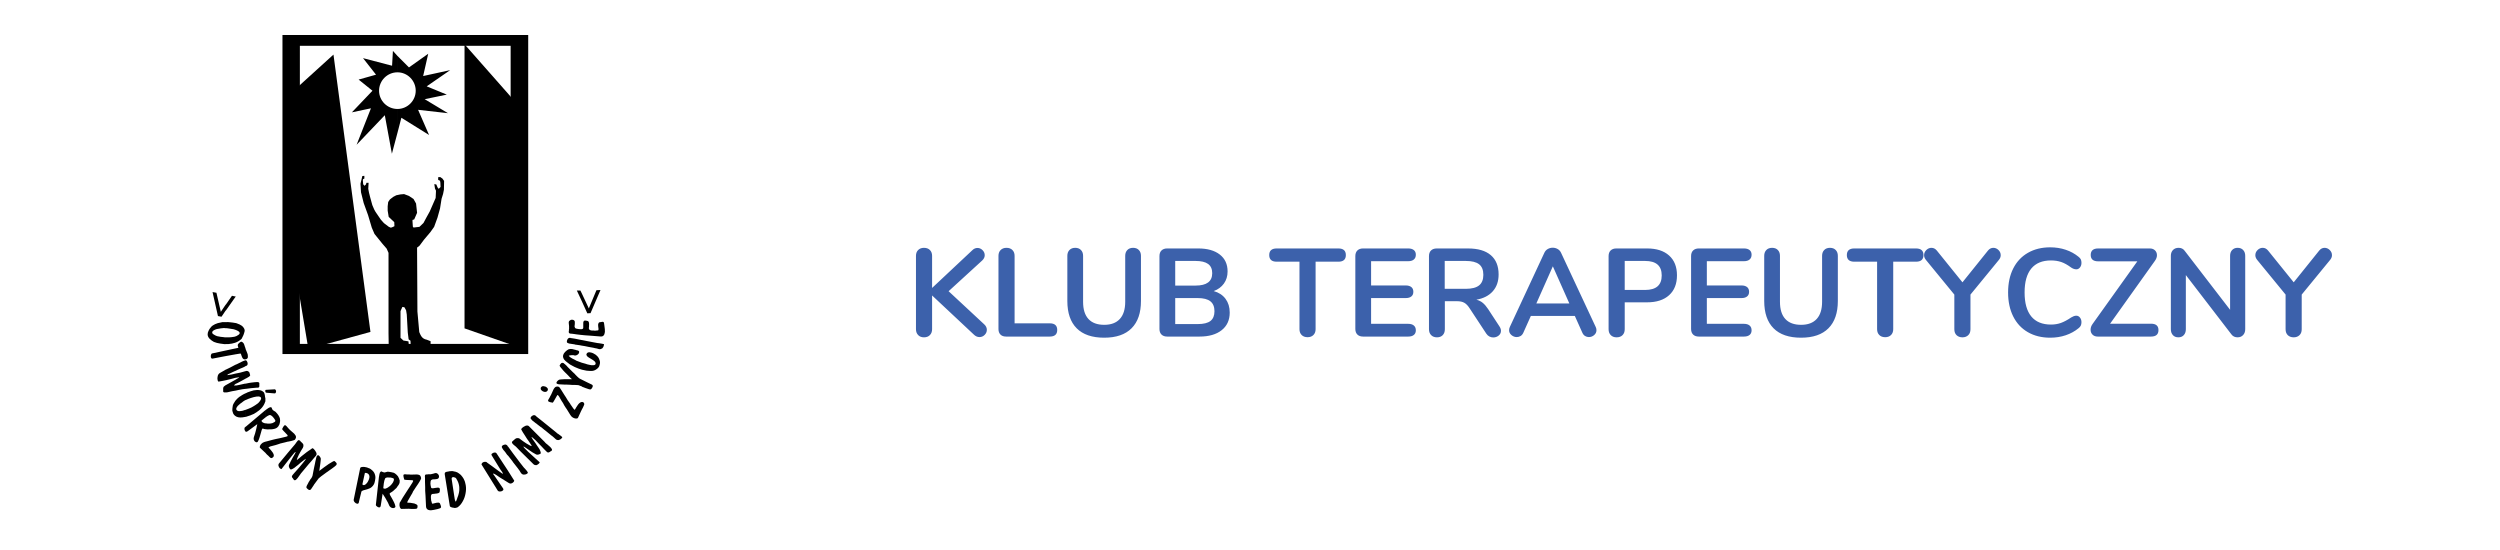 <?xml version="1.0" encoding="UTF-8"?>
<!DOCTYPE svg PUBLIC "-//W3C//DTD SVG 1.1//EN" "http://www.w3.org/Graphics/SVG/1.1/DTD/svg11.dtd">
<!-- Creator: CorelDRAW -->
<svg xmlns="http://www.w3.org/2000/svg" xml:space="preserve" width="500px" height="110px" style="shape-rendering:geometricPrecision; text-rendering:geometricPrecision; image-rendering:optimizeQuality; fill-rule:evenodd; clip-rule:evenodd"
viewBox="0 0 500 110"
 xmlns:xlink="http://www.w3.org/1999/xlink">
 <defs>
  <style type="text/css">
   <![CDATA[
    .fil0 {fill:black;fill-rule:nonzero}
    .fil1 {fill:#3C61AB;fill-rule:nonzero}
   ]]>
  </style>
 </defs>
 <g id="Warstwa_x0020_1">
  <path id="_255923664" class="fil0" d="M79.496 11.188l2.296 2.297 3.851 -2.735 -1.013 4.458 5.405 -1.182 -4.695 3.243 4.02 1.655 -4.425 0.912 4.661 2.804 -5.979 -0.676 2.195 5.033 -5.539 -3.446 -0.776 3.006 0 -4.762c1.992,0 3.648,-1.656 3.648,-3.649 0,-2.027 -1.656,-3.682 -3.648,-3.682l0 -3.276zm-0.913 -1.013l-0.169 2.972 -5.81 -1.52 2.601 3.31 -3.479 0.98 2.769 2.229 -4.12 4.324 3.817 -0.811 -2.871 7.296 5.641 -5.911 1.419 7.701 1.115 -4.188 0 -4.762c-2.028,0 -3.683,-1.656 -3.683,-3.649 0,-2.027 1.655,-3.682 3.683,-3.682l0 -3.276 -0.913 -1.013z"/>
  <path id="_255923640" class="fil0" d="M83.482 62.296l0.372 4.12c0.269,0.609 0.506,1.351 1.486,1.52l0.777 0.304 0 0.642 -3.986 -0.034 -0.034 -0.709 -0.372 -0.27 -0.169 -1.351 -0.202 -3.614 -0.135 -0.845 -0.338 -0.608 -0.406 -0.067 -0.372 0.844 0 5.337 0.575 0.54 1.013 0.169 0.068 0.642 -4.02 0 -0.034 -2.263 0 -16.079 -0.372 -0.844 -0.845 -0.98 -1.587 -1.959 -0.54 -1.25 -0.743 -2.499 -0.879 -2.432 -0.54 -2.161 -0.101 -1.723 0.372 -1.52 0.405 -0.034 0 0.541 -0.27 0.135 -0.034 0.27 0.068 0.743 0.27 0.305 0.304 -0.305 0.068 -0.304 0.439 0 -0.068 1.216c0.169,1.081 0.54,2.162 0.81,3.243 0.237,0.608 0.473,1.148 0.845,1.655l0.878 1.283 0.608 0.676 0.98 0.743 0.405 0.169 0.372 -0.135 0.338 -0.169 -0.034 -0.811 -0.54 -0.506 -0.574 -0.541 -0.203 -1.25 0 -0.879 0.102 -0.845 0.338 -0.506 0.642 -0.506 0.642 -0.338 0.81 -0.169 0.743 -0.067 0.98 0.371 0.913 0.609 0.506 0.912 0.203 1.857 -0.575 1.317 -0.338 0.102 0 0.338 0.068 1.013 0.135 0.169 1.183 -0.135 0.81 -0.777 0.54 -1.013 0.709 -1.283 1.183 -2.702 0.068 -1.452 -0.203 -0.439 -0.135 -0.878 0.405 0.067 0.237 0.574 0.236 0.304 0.372 -0.371 -0.034 -0.845 -0.068 -0.405 -0.372 -0.169 0 -0.54 0.406 -0.034 0.439 0.304 0.339 0.472 -0.035 1.757 -0.169 0.845 -0.304 0.98 -0.304 1.925 -0.506 1.824 -0.676 1.857 -0.743 1.047 -1.283 1.52 -0.879 1.183 -0.506 0.406 0.068 12.768z"/>
  <polygon id="_255923520" class="fil0" points="59.769,17.201 66.694,10.918 74.091,66.383 64.869,68.916 61.525,68.916 59.702,58.005 "/>
  <polygon id="_255923208" class="fil0" points="102.567,69.051 92.906,65.673 92.906,8.857 102.702,19.971 "/>
  <path id="_255923400" class="fil0" d="M81.084 7l24.557 0 0 63.808 -24.557 0 0 -2.027 21.044 0 0 -59.62 -21.044 0 0 -2.161zm-24.591 0l0 63.808 24.591 0 0 -2.027 -21.112 0 0 -59.62 21.112 0 0 -2.161 -24.591 0z"/>
  <path id="_255922872" class="fil0" d="M62.809 93.576l0.203 -0.946c0,-0.102 0.067,-0.338 0.135,-0.642 0.068,-0.237 0.102,-0.439 0.135,-0.575l0.034 -0.102 0.067 -0.101c0.102,-0.169 0.203,-0.203 0.338,-0.135 0.102,0.068 0.203,0.169 0.305,0.338 0.101,0.135 0.135,0.27 0.135,0.372l-0.034 0.406 -0.067 0.574 -0.102 0.709 -0.102 0.709c0.608,-0.472 1.25,-0.946 1.891,-1.385 0.643,-0.406 1.013,-0.608 1.115,-0.608 0.135,0.102 0.27,0.202 0.372,0.337 0.135,0.136 0.135,0.305 0.034,0.473l-0.068 0.068 -0.034 0.034c-0.101,0.102 -0.338,0.304 -0.776,0.609l-1.149 0.81 -0.642 0.472 -0.372 0.271c-0.135,0.101 -0.27,0.202 -0.406,0.338 -0.102,0.067 -0.169,0.169 -0.236,0.27l-0.777 1.046 0 -3.343zm0 -1.993l0.406 -0.473c0.135,-0.169 0.135,-0.406 0,-0.676 -0.135,-0.236 -0.27,-0.439 -0.406,-0.574l0 1.723zm-0.506 6.113l0 -2.128 0.101 -0.169c0.068,-0.135 0.102,-0.236 0.102,-0.27l0.202 -1.047 0.102 -0.506 0 3.343 -0.034 0.069 -0.472 0.709zm0.506 -7.836l0 1.723 -0.506 0.608 0 -2.432 0.135 -0.101c0.068,-0.034 0.135,0 0.27,0.101 0.034,0.034 0.068,0.068 0.102,0.102zm-1.046 8.106c0.169,0.068 0.269,0.034 0.405,-0.067l0.135 -0.203 0 -2.128 -0.034 0.068 -0.169 0.202c0,0.034 -0.034,0.068 -0.068,0.102l-0.034 0.068 -0.101 0.169 -0.102 0.169 -0.033 0 0 1.62zm0 -5.168l0.54 -0.608 0 -2.432 -0.372 0.27 -0.169 0.102 0 2.668zm0 -2.668l0 2.668 -1.352 1.621 -0.202 0.236 -0.236 0.338 -0.439 0.609c-0.169,0.202 -0.304,0.338 -0.406,0.406 -0.135,0.067 -0.236,0.067 -0.338,-0.034 -0.034,-0.034 -0.102,-0.102 -0.169,-0.237l-0.102 -0.135c-0.034,-0.034 -0.067,-0.068 -0.102,-0.135 -0.034,-0.034 -0.034,-0.102 -0.034,-0.202 0.034,-0.102 0.069,-0.203 0.169,-0.304l0.406 -0.473 0.844 -0.946 0.811 -0.98c0.406,-0.473 0.574,-0.743 0.54,-0.811l-0.406 0.304 -0.574 0.439 -0.54 0.473 -0.439 0.338c-0.236,0.202 -0.439,0.372 -0.676,0.472 -0.236,0.135 -0.372,0.135 -0.473,0.068 -0.27,-0.338 -0.337,-0.642 -0.236,-0.878 0.102,-0.203 0.202,-0.44 0.338,-0.709l0.439 -0.811 0.372 -0.642c0.135,-0.27 0.202,-0.406 0.169,-0.406 -0.068,-0.068 -0.372,0.27 -0.946,1.013l-0.676 0.845 0 -1.622 1.486 -1.756 0.102 -0.135 0.135 -0.202 0.236 -0.304c0.068,-0.102 0.135,-0.169 0.237,-0.203 0.067,-0.034 0.135,0 0.236,0.068l0.102 0.068 0.067 0.102c0.304,0.236 0.507,0.472 0.575,0.676 0.033,0.202 0,0.406 -0.102,0.607 -0.235,0.372 -0.506,0.811 -0.81,1.386 -0.27,0.574 -0.406,0.912 -0.406,1.013l0.034 0 0.068 0 0.135 -0.135 0.27 -0.203 0.473 -0.405c0.135,-0.102 0.472,-0.372 0.946,-0.743l0.473 -0.338zm0 6.216l0 1.62c-0.035,0 -0.035,-0.033 -0.069,-0.033 -0.034,-0.034 -0.101,-0.068 -0.169,-0.135l-0.135 -0.135c0,0 -0.069,-0.034 -0.102,-0.135 -0.068,-0.135 0.102,-0.506 0.405,-1.013l0.069 -0.169zm-4.257 -8.006l0.236 -0.034 0.608 -0.135c0.372,-0.102 0.575,-0.169 0.642,-0.236 0.135,-0.169 0.169,-0.338 0.203,-0.439 0,-0.135 0,-0.27 -0.068,-0.372 -0.068,-0.102 -0.169,-0.236 -0.27,-0.372l-0.845 -0.743 -0.236 -0.236 -0.27 -0.304 0 1.587c0.034,0.068 0.034,0.102 0,0.135l0 1.148zm0 -2.871l0 1.587c0,0 -0.034,-0.034 -0.034,-0.068 -0.743,-0.743 -1.081,-1.149 -1.047,-1.182 0.169,-0.372 0.304,-0.574 0.406,-0.676 0.068,-0.068 0.135,-0.102 0.203,-0.102 0.067,0.034 0.135,0.102 0.235,0.169l0.237 0.271zm0 1.723l0 1.148 -0.506 0.135c-0.541,0.135 -0.845,0.202 -0.98,0.236 -0.033,0.034 -0.101,0.034 -0.169,0.068l0 -1.115 0.304 -0.067 0.98 -0.237c0.203,-0.034 0.304,-0.102 0.372,-0.135l0 -0.034zm0 3.445l0 1.622 -1.182 1.52c-0.034,0.068 -0.135,0.034 -0.271,-0.067 -0.101,-0.069 -0.169,-0.135 -0.202,-0.203l0 -0.878 1.655 -1.994zm-4.459 -0.101l0 -2.196 0.034 0 0 2.23 -0.034 -0.034zm0 -5.877l0.034 0 0 1.181 -0.034 0 0 -1.181zm0 1.181zm0 -3.783l0.034 0 0 1.453 -0.034 0 0 -1.453zm0 1.453zm0 -3.209l0 -0.776c0,0.033 0,0.067 0.034,0.101l0 0.676 -0.034 0zm0 -2.026l0 -0.203 0.034 0 0 0.236c-0.034,0 -0.034,-0.033 -0.034,-0.033zm2.804 6.654l0 -1.588c0.102,0.169 0.169,0.439 0.169,0.709 0,0.135 0,0.27 -0.033,0.406 -0.034,0.135 -0.068,0.27 -0.102,0.439 -0.034,0 -0.034,0.034 -0.034,0.034zm0 -1.588c0,-0.034 0,-0.034 -0.034,-0.034 -0.034,-0.101 -0.068,-0.169 -0.102,-0.202 0,-0.034 -0.033,-0.068 -0.067,-0.102l-0.203 -0.27c-0.135,-0.169 -0.236,-0.27 -0.338,-0.372 -0.102,-0.067 -0.202,-0.135 -0.338,-0.202l-0.135 -0.102 -0.101 -0.068 -0.034 -0.067 -0.101 -0.203c-0.035,-0.102 -0.069,-0.169 -0.069,-0.202 -0.067,-0.068 -0.202,-0.102 -0.372,-0.035 -0.169,0.035 -0.439,0.237 -0.81,0.507l-0.068 0.068 0 1.453 0.203 -0.169 0.269 -0.169c0.203,-0.102 0.339,-0.169 0.406,-0.169 0.102,0 0.203,0.034 0.338,0.135 0.068,0.068 0.136,0.135 0.237,0.202 0.068,0.068 0.135,0.135 0.202,0.237 0.135,0.169 0.27,0.371 0.338,0.54 0.034,0.102 -0.034,0.169 -0.135,0.27 -0.102,0.068 -0.237,0.135 -0.439,0.236 -0.236,0.068 -0.472,0.102 -0.676,0.102l-0.237 0c-0.067,0 -0.135,0 -0.202,-0.034 -0.101,0 -0.202,0 -0.304,-0.033l0 1.181c0.271,0.035 0.506,0.069 0.709,0.035l0.406 0c0.101,0 0.237,-0.035 0.338,-0.035 0.27,-0.033 0.472,-0.101 0.642,-0.169 0.102,-0.067 0.202,-0.102 0.27,-0.169 0.169,-0.135 0.304,-0.305 0.406,-0.574l0 -1.588zm0 4.324l-0.169 0.034 -0.507 0.102 -0.574 0.135c-0.473,0.135 -0.98,0.27 -1.52,0.405l0 2.23 0.304 0.338 0.271 0.236c0.202,0.236 0.372,0.372 0.472,0.439 0.135,0.068 0.236,0.033 0.338,-0.034l0.102 -0.068 0.101 -0.102c0.102,-0.102 0.135,-0.304 0.034,-0.574 -0.068,-0.169 -0.169,-0.338 -0.338,-0.54 -0.135,-0.203 -0.372,-0.439 -0.642,-0.743 -0.033,-0.034 -0.033,-0.034 0,-0.068 0.034,-0.034 0.169,-0.101 0.338,-0.169l1.047 -0.27c0.338,-0.102 0.575,-0.169 0.743,-0.237l0 -1.115zm0 4.966l-0.034 0.034c-0.135,0.169 -0.169,0.371 -0.102,0.54 0.034,0.102 0.068,0.202 0.135,0.304l0 -0.878zm-2.77 -12.33l0 -0.676 0 0.203 0 0.472zm0 -1.993c0,0.034 0,0.068 0.034,0.135 0.034,0.067 0.102,0.101 0.169,0.101l1.621 0.135c0.067,0 0.135,-0.034 0.169,-0.034 0.034,-0.033 0.068,-0.068 0.068,-0.102l0.034 -0.067c0.034,-0.102 0.034,-0.169 0.034,-0.271 -0.034,-0.067 -0.034,-0.135 -0.068,-0.202 -0.068,-0.101 -0.169,-0.169 -0.27,-0.135l-1.689 0.102 -0.034 0c-0.034,0.033 -0.068,0.067 -0.068,0.101l0 0.236zm-0.034 -0.236l0 0.203 0 -0.102 0 -0.101zm0 1.453c-0.033,-0.135 -0.067,-0.271 -0.067,-0.406 -0.034,-0.271 -0.102,-0.473 -0.169,-0.575l-0.034 -0.067c-0.236,-0.236 -0.506,-0.406 -0.844,-0.439 -0.372,-0.067 -0.743,-0.034 -1.183,0.034 -0.405,0.101 -0.811,0.236 -1.25,0.406 -0.102,0.067 -0.236,0.101 -0.338,0.169l0 1.351c0.169,-0.068 0.338,-0.169 0.54,-0.236 0.304,-0.102 0.643,-0.236 1.047,-0.338 0.811,-0.202 1.283,-0.169 1.419,0.068 0.102,0.135 0.068,0.338 -0.102,0.608 -0.101,0.135 -0.169,0.27 -0.27,0.338 -0.034,0.068 -0.068,0.102 -0.102,0.135 -0.067,0.067 -0.101,0.101 -0.169,0.135 -0.338,0.237 -0.609,0.439 -0.81,0.541 -0.271,0.169 -0.575,0.338 -0.946,0.472l-0.608 0.236 0 1.419c0.202,-0.068 0.406,-0.135 0.608,-0.202 0.169,-0.034 0.406,-0.135 0.709,-0.271l0.237 -0.101c0.033,0 0.067,-0.034 0.101,-0.034l0.034 -0.034 0.101 -0.067 0.102 -0.069 0.135 -0.067c0.98,-0.608 1.587,-1.317 1.857,-2.196l0 -0.034 0 -0.776zm0 2.533l0 1.453 -0.033 0.034 -0.71 0.574c0,0.102 0.034,0.169 0.102,0.236 0.102,0.135 0.304,0.236 0.575,0.305l0.067 0 0 1.181c-0.202,-0.033 -0.338,-0.067 -0.472,-0.135 0,0 -0.034,0 -0.102,0.034 -0.034,0.068 -0.102,0.135 -0.135,0.27l-0.202 0.709 -0.135 0.473 -0.135 0.439c-0.068,0.236 -0.169,0.439 -0.27,0.642l-0.102 0.135c-0.068,0.034 -0.169,0.068 -0.27,0.034 -0.102,-0.034 -0.203,-0.102 -0.305,-0.202 -0.202,-0.271 -0.236,-0.541 -0.135,-0.845 0.068,-0.202 0.135,-0.439 0.236,-0.709 0.068,-0.304 0.169,-0.643 0.237,-0.913 0.067,-0.338 0.135,-0.676 0.202,-0.946l-1.925 1.418c-0.135,0.102 -0.27,0.136 -0.372,0.102l0 -1.013 3.884 -3.276zm0 6.283c-0.101,0.034 -0.202,0.068 -0.27,0.102 -0.135,0.034 -0.304,0.135 -0.439,0.27 -0.169,0.135 -0.27,0.305 -0.338,0.473 -0.067,0.202 -0.067,0.338 0.034,0.405l1.013 0.946 0 -2.196zm-3.918 -2.026c0,0 0,0.033 0.034,0.033l0 -1.013 -0.034 0 0 0.98zm0 -4.358l0.034 0 0 1.419 -0.034 0 0 -1.419zm0 1.419zm0 -4.729l0.034 0 0 1.351 -0.034 0 0 -1.351zm0 1.351zm0 -3.276l0.034 0 0 1.047 -0.034 0 0 -1.047zm0 1.047zm0 -3.546l0.034 0 0 1.486 -0.034 0 0 -1.486zm0 1.486zm0 -2.5l0 -0.574 0.034 0.574 0.102 -0.033c0.27,-0.135 0.337,-0.372 0.202,-0.777l-0.068 -0.102c-0.034,-0.135 -0.135,-0.202 -0.236,-0.236l-0.034 0 0 0.574 0.034 0.574 -0.034 0zm0 -1.351l0 -2.026 0.169 0.405 0.236 0.608c0.034,0.271 0.067,0.473 0.034,0.642 -0.034,0.169 -0.169,0.305 -0.406,0.372l-0.034 0zm0.034 5.912c0.372,-0.068 0.709,-0.102 1.047,-0.135 0.608,-0.067 0.98,-0.101 1.148,-0.101l0.203 0c0.068,0 0.135,-0.034 0.169,-0.034 0.068,-0.034 0.102,-0.102 0.135,-0.203l0 -0.642c0,-0.034 0,-0.068 -0.034,-0.101 -0.034,-0.068 -0.135,-0.135 -0.27,-0.135l-0.27 0 -0.439 0.034 -0.575 0.068c-0.202,0.034 -0.574,0.067 -1.114,0.202l0 1.047zm0 -2.061c0.236,-0.135 0.406,-0.236 0.54,-0.304 0.169,-0.101 0.236,-0.169 0.27,-0.236 0.034,-0.034 0.069,-0.068 0.069,-0.102 0,-0.034 -0.035,-0.169 -0.102,-0.372l-0.033 -0.135c-0.034,-0.135 -0.135,-0.203 -0.237,-0.271 -0.101,-0.067 -0.202,-0.101 -0.27,-0.101 -0.101,0 -0.169,0 -0.236,0.034l0 1.486zm-0.034 -5.877l0 2.026 0 -2.06 0 0.034zm0 2.229l0 0.574m0 0l0 -0.574c-0.068,0 -0.135,0 -0.236,0.068l-0.203 0.068 -0.236 0.101 -1.081 0.541 -0.338 0.135 0 1.217 0.034 0 0.473 -0.237 0.608 -0.27 0.338 -0.135 0.371 -0.169 0.271 -0.169 0 -0.574zm0 1.588l0 1.486c-0.034,0.034 -0.068,0.068 -0.102,0.068l-0.98 0.54 -0.574 0.304 -0.439 0.203 0 -0.845c0.27,-0.169 0.473,-0.27 0.574,-0.338 0.169,-0.068 0.237,-0.135 0.237,-0.202l-0.102 0.034 -0.304 0.034 -0.406 0.067 0 -0.844 1.013 -0.202c0.609,-0.169 0.98,-0.27 1.081,-0.304zm0 2.499c-0.135,0 -0.271,0.034 -0.406,0.068l-0.912 0.202 -0.54 0.102 -0.237 0 0 1.047 0.169 -0.034c0.372,-0.102 0.81,-0.169 1.351,-0.271 0.169,-0.033 0.372,-0.033 0.574,-0.067l0 -1.047zm0 1.925l0 1.351c-0.102,0.068 -0.236,0.102 -0.304,0.169 -0.068,0.067 -0.135,0.101 -0.202,0.135 -0.068,0.034 -0.135,0.102 -0.203,0.169 -0.27,0.169 -0.473,0.338 -0.642,0.506 -0.169,0.135 -0.304,0.271 -0.371,0.406 -0.169,0.236 -0.203,0.439 -0.102,0.608 0.068,0.102 0.203,0.203 0.439,0.236 0.202,0 0.473,0 0.743,-0.067l0.642 -0.203 0 1.419 -0.034 0c-0.237,0.034 -0.439,0.068 -0.642,0.102 -0.608,0.068 -1.081,-0.034 -1.419,-0.304l0 -2.972c0.237,-0.305 0.507,-0.575 0.811,-0.811l0.27 -0.169 0.304 -0.203c0.203,-0.135 0.439,-0.236 0.709,-0.372zm0 6.688l0 0.98c-0.034,-0.035 -0.068,-0.035 -0.068,-0.069 -0.101,-0.101 -0.135,-0.236 -0.169,-0.406 0,-0.169 0,-0.304 0.068,-0.337l0.169 -0.169zm-2.094 -14.457l1.013 -0.169c0.068,0 0.102,0.034 0.135,0.067 0.034,0.068 0.068,0.169 0.101,0.304l0.135 0.372c0.102,0.203 0.203,0.338 0.304,0.372 0.102,0.068 0.237,0.068 0.406,0.034l0 -2.06 -0.068 -0.237c-0.101,-0.203 -0.135,-0.406 -0.203,-0.609 -0.067,-0.202 -0.169,-0.371 -0.303,-0.472 -0.135,-0.101 -0.271,-0.169 -0.372,-0.135l-0.068 0.034c-0.169,0.101 -0.27,0.202 -0.372,0.304 -0.068,0.068 -0.169,0.169 -0.169,0.236 -0.034,0.101 -0.034,0.202 0,0.304l0.101 0.338 -0.642 0.135 0 1.183zm0 -2.331l0 -1.25c0.034,0 0.068,-0.034 0.135,-0.034 0.102,-0.034 0.237,-0.102 0.372,-0.203 0.27,-0.135 0.405,-0.304 0.405,-0.472 -0.033,-0.236 -0.338,-0.439 -0.912,-0.642l0 -1.352c0.102,0 0.203,0.034 0.304,0.069 0.406,0.135 0.777,0.304 1.047,0.506 0.271,0.237 0.472,0.506 0.541,0.81l0 0.068c0.034,0.135 -0.034,0.338 -0.102,0.575 -0.068,0.27 -0.169,0.472 -0.27,0.676 -0.102,0.202 -0.169,0.372 -0.236,0.472 -0.372,0.338 -0.777,0.609 -1.284,0.777zm0 -9.087l0 -0.169 0.135 0.034 -0.135 0.135zm0 -0.169l0 0.169 -1.857 2.635 0 -1.182 1.216 -1.757 0.642 0.135zm0 5.303l0 1.352c-0.101,-0.034 -0.236,-0.068 -0.338,-0.102 -0.406,-0.067 -0.743,-0.135 -1.08,-0.169 -0.169,-0.034 -0.305,-0.034 -0.439,-0.034l0 -1.216c0.27,-0.034 0.574,0 0.878,0.034 0.338,0.034 0.676,0.068 0.98,0.135zm0 2.703l0 1.25c-0.406,0.135 -0.878,0.236 -1.385,0.27l-0.169 0 -0.135 0 -0.101 0 -0.068 0 0 -1.351 0.642 0c0.236,0 0.574,-0.034 0.946,-0.101 0.102,0 0.169,-0.034 0.202,-0.034 0,-0.034 0.034,-0.034 0.068,-0.034zm0 2.398l0 1.183 -1.892 0.338 0 -1.115 1.892 -0.406zm0 3.277l0 1.217 -0.304 0.135 -0.845 0.405c-0.303,0.102 -0.439,0.237 -0.405,0.305l0.203 -0.034 0.642 -0.102 0.709 -0.169 0 0.845 -0.878 0.236 -0.98 0.237 0 -2.128 0.912 -0.439 0.946 -0.506zm0 3.006c-0.101,0.034 -0.202,0.102 -0.304,0.169l-1.081 0.608c-0.169,0.102 -0.338,0.169 -0.472,0.271l0 1.452 0.135 0 0.236 -0.034 0.879 -0.202 0.608 -0.102 0 -1.047c-0.135,0.035 -0.236,0 -0.236,-0.034 0,-0.033 0.102,-0.101 0.236,-0.202l0 -0.033 0 -0.845zm0 4.222l0 2.972c-0.135,-0.101 -0.27,-0.236 -0.338,-0.372 -0.068,-0.101 -0.102,-0.202 -0.135,-0.338 -0.067,-0.135 -0.067,-0.27 -0.101,-0.405 0,-0.27 0.034,-0.575 0.101,-0.946 0.068,-0.269 0.237,-0.54 0.439,-0.844 0,-0.034 0.034,-0.068 0.034,-0.068zm-1.892 -3.175l0.035 0 0 1.452 -0.035 0 0 -1.452zm0 1.453zm0 -2.432l0.035 0 0 -2.128 -0.035 0 0 2.128zm0 -7.229l0.035 0 0 -1.351 -0.035 0 0 1.351zm0 -3.176l0.035 0 0 -1.216 -0.035 0 0 1.216zm0 -3.546l0.035 0 0 -1.182 -0.035 0 0 1.182zm0 -1.182l0 1.182 -0.844 1.25 -0.709 -0.135 -1.081 -4.796 0.777 0.135 0.879 3.817 0.979 -1.452zm0 3.513l0 1.216c-0.169,-0.034 -0.337,-0.034 -0.472,-0.034 -0.101,0.034 -0.202,0.034 -0.27,0.034 -0.068,0 -0.135,0 -0.27,0.034 -0.304,0.034 -0.541,0.102 -0.777,0.135 -0.202,0.067 -0.406,0.135 -0.506,0.202 -0.271,0.135 -0.406,0.304 -0.406,0.473 0,0.169 0.102,0.303 0.304,0.406 0.169,0.135 0.406,0.235 0.676,0.338l0.709 0.135 0.642 0.068c0.102,0.033 0.236,0.033 0.371,0.033l0 1.352 -0.101 0 -0.202 0c-0.338,-0.034 -0.574,-0.068 -0.777,-0.102 -0.236,-0.034 -0.473,-0.102 -0.676,-0.135 -0.202,-0.068 -0.406,-0.135 -0.608,-0.202 -0.609,-0.338 -1.216,-0.811 -1.25,-1.453 0,-0.102 0.034,-0.236 0.034,-0.372 0.034,-0.102 0.068,-0.236 0.135,-0.371 0.102,-0.271 0.271,-0.507 0.54,-0.811 0.169,-0.202 0.439,-0.372 0.777,-0.541 0.338,-0.169 0.743,-0.27 1.149,-0.338l0.304 -0.067 0.372 0 0.303 0zm0 5.674l0 1.115m0 2.703l0 2.128 -0.472 0.102c-0.372,0.068 -0.676,0.135 -0.912,0.169 -0.068,0.034 -0.135,-0.034 -0.202,-0.169 -0.068,-0.203 -0.102,-0.473 -0.034,-0.811 0.034,-0.304 0.169,-0.54 0.405,-0.709 0.203,-0.101 0.507,-0.304 0.946,-0.54l0.269 -0.169zm0 3.107l0 1.453 -0.135 0c-0.202,0.033 -0.304,-0.034 -0.338,-0.102 -0.034,-0.034 -0.034,-0.068 -0.034,-0.101l0 -0.44 0 -0.169 0.034 -0.169c0.034,-0.102 0.068,-0.169 0.169,-0.237 0.068,-0.067 0.169,-0.135 0.303,-0.236zm0 -6.925l-2.668 0.575c-0.135,0 -0.202,0.102 -0.271,0.271 -0.034,0.135 -0.067,0.304 -0.034,0.472 0.068,0.236 0.169,0.338 0.338,0.304l2.635 -0.507 0 -1.115z"/>
  <path id="_255923136" class="fil0" d="M109.322 88.778l0.135 0.102 0.575 0.507c0.169,0.169 0.27,0.304 0.338,0.439 0.067,0.135 0.033,0.237 -0.034,0.304 -0.034,0.068 -0.135,0.102 -0.271,0.169l-0.135 0.101c-0.034,0.034 -0.102,0.069 -0.135,0.069 -0.068,0.033 -0.135,0.033 -0.236,0.033 -0.068,-0.033 -0.135,-0.102 -0.237,-0.169l0 -1.554zm0 -2.466l0 -1.384 1.96 1.587 0.135 0.135 0.27 0.169 0.507 0.372c0.202,0.135 0.304,0.27 0.236,0.338l-0.068 0.102c-0.169,0.169 -0.338,0.304 -0.574,0.372 -0.236,0.033 -0.473,0 -0.642,-0.169l-0.372 -0.338 -0.27 -0.236 -0.236 -0.169 -0.743 -0.608 -0.203 -0.169zm-1.047 2.939l0 -1.52 0.643 0.642 0.202 0.237 0.202 0.169 0 1.554 -0.033 -0.033 -0.473 -0.473 -0.541 -0.574zm1.047 -4.324l0 1.384 -0.439 -0.338 -0.609 -0.506 0 -1.385 1.047 0.845zm-2.128 8.107l0 -1.25 0.709 0.642c0.067,0.068 0,0.169 -0.135,0.304 -0.135,0.135 -0.304,0.237 -0.507,0.305l-0.067 0zm0 -2.162l0 -2.094 0.169 0.271 0.304 0.439c0.203,0.27 0.338,0.506 0.406,0.743 0.102,0.237 0.102,0.406 0.034,0.506 -0.372,0.203 -0.676,0.27 -0.912,0.135zm0 -2.736l0.743 0.777 0.338 0.338 0 -1.52 -1.08 -1.081 0 1.487zm0 -3.479l0.135 0.101 0.203 0.169 0.574 0.439 0.169 0.102 0 -1.385 -0.946 -0.743 -0.101 -0.101 -0.034 -0.034 0 1.453zm0 -1.453l0 1.453 -0.068 -0.034 -0.372 -0.305 -0.135 -0.101 -0.102 -0.068c-0.135,-0.135 -0.27,-0.27 -0.338,-0.372 -0.102,-0.135 -0.068,-0.27 0.034,-0.406 0.034,-0.034 0.068,-0.101 0.169,-0.169 0.271,-0.203 0.507,-0.236 0.743,-0.068l0.068 0.068zm0 3.445l0 1.487 -0.135 -0.135c-0.472,-0.439 -0.743,-0.643 -0.776,-0.609l0.236 0.439 0.439 0.608 0.236 0.338 0 2.094c-0.202,-0.102 -0.439,-0.236 -0.709,-0.405l-0.743 -0.507 -0.642 -0.439c-0.236,-0.169 -0.372,-0.237 -0.406,-0.202 -0.034,0.068 0.27,0.406 0.946,1.046l1.554 1.419 0 1.25c-0.202,0 -0.372,-0.068 -0.473,-0.169l-2.668 -2.635 0 -2.398c0.338,0.27 0.743,0.54 1.25,0.878 0.575,0.339 0.879,0.507 1.014,0.507l0 -0.034 0 -0.068 -0.102 -0.169 -0.203 -0.304 -0.338 -0.507c-0.135,-0.135 -0.338,-0.472 -0.676,-1.013l-0.439 -0.676 -0.304 -0.54c-0.035,-0.068 0,-0.169 0.135,-0.27 0.169,-0.203 0.439,-0.338 0.709,-0.473 0.304,-0.102 0.54,-0.068 0.676,0.067l1.419 1.419zm-3.142 7.735l0.169 0.237c0.135,0.203 0.339,0.304 0.575,0.304 0.236,0 0.473,-0.068 0.642,-0.203l0.102 -0.101c0.067,-0.034 0.034,-0.169 -0.135,-0.406l-0.406 -0.472 -0.202 -0.203 -0.135 -0.169 -0.608 -0.777 0 1.79zm0 -6.553l0 2.398 -0.878 -0.912 -0.135 -0.102 -0.202 -0.169 -0.236 -0.203 0 -0.676 0.033 -0.034c0.305,-0.304 0.541,-0.472 0.743,-0.506 0.202,-0.034 0.406,0 0.608,0.135 0,0.034 0.035,0.034 0.068,0.068zm0 4.763l0 1.79 -0.102 -0.202 -0.202 -0.27 -0.169 -0.237 -0.608 -0.776 -0.371 -0.473 0 -1.757 1.452 1.926zm-3.074 3.513l0 -2.905 0.643 0.98 0 2.331 -0.643 -0.406zm0 -5.776l0 -1.418c0.169,-0.034 0.338,0.034 0.473,0.169l0.068 0.135 0.067 0.102 0.035 0 0 1.824 -0.203 -0.202 -0.169 -0.237 -0.135 -0.202 -0.135 -0.169zm1.622 5.405l0.236 0.372c0.034,0.034 0,0.102 -0.068,0.203l-0.102 0.135c-0.034,0 -0.034,0.034 -0.067,0.034l0 -0.743zm-0.98 -1.554l0 2.331 0.236 0.135c0.202,0.102 0.406,0.069 0.641,-0.067 0.035,-0.034 0.069,-0.034 0.069,-0.068 0.034,0 0.034,0 0.034,-0.034l0 -0.743 -0.98 -1.554zm0.98 -6.013l-0.034 0.033 -0.102 0.069c-0.068,0.101 -0.102,0.202 -0.068,0.27 0,0.068 0.068,0.169 0.169,0.236l0.034 0.068 0 -0.676zm0 2.499l-0.98 -1.35 0 1.824 0.27 0.338 0.607 0.777 0.102 0.169 0 -1.757zm-1.622 -1.756l0 1.418 -0.169 -0.202 -0.101 -0.102 -0.069 -0.102c-0.135,-0.169 -0.202,-0.337 -0.27,-0.472 -0.034,-0.135 0,-0.27 0.135,-0.338 0.034,-0.034 0.101,-0.101 0.236,-0.135 0.068,-0.034 0.169,-0.068 0.236,-0.068zm0 4.29l0 2.905 -0.878 -0.54 -0.406 -0.27 -0.338 -0.237 -0.338 -0.202c-0.202,-0.135 -0.338,-0.169 -0.372,-0.135 -0.034,0 0,0.068 0.034,0.169l0.102 0.102 1.824 2.668c0.135,0.202 0.102,0.371 -0.135,0.506 -0.135,0.102 -0.304,0.135 -0.506,0.135 -0.203,0 -0.338,-0.068 -0.406,-0.169l-3.209 -5.168c-0.068,-0.068 -0.068,-0.135 0,-0.237 0.034,-0.101 0.102,-0.169 0.202,-0.236 0.135,-0.102 0.305,-0.135 0.473,-0.135 0.169,0 0.304,0.033 0.406,0.169 0.102,0.068 0.406,0.304 0.946,0.676l1.283 0.946 0.709 0.507c0.102,0.067 0.169,0.101 0.202,0.101 0.034,-0.034 0,-0.169 -0.169,-0.405l-0.169 -0.237 -0.169 -0.236 -0.169 -0.27 -1.554 -2.534c-0.101,-0.135 -0.068,-0.304 0.135,-0.406 0.135,-0.101 0.304,-0.169 0.473,-0.169 0.169,0 0.269,0.034 0.338,0.135l1.688 2.567z"/>
  <path id="_255923328" class="fil0" d="M116.314 80.402c0.068,-0.034 0.135,0 0.202,0 0.203,0.068 0.338,0.169 0.338,0.473 -0.034,0.135 -0.135,0.337 -0.27,0.641l-0.169 0.304 -0.102 0.203 0 -1.621zm0 -3.142l0 -1.351 1.081 0.54 0.98 0.473c0.169,0.102 0.236,0.237 0.135,0.472 -0.033,0.034 -0.067,0.102 -0.101,0.203l-0.102 0.135c0,0 -0.068,0.067 -0.135,0.135 -0.135,0.068 -0.506,-0.034 -1.114,-0.27l-0.169 -0.068 -0.169 -0.068 -0.203 -0.068 -0.068 -0.034c-0.033,-0.033 -0.067,-0.033 -0.101,-0.067l-0.034 -0.034zm0 -3.344l0 -1.385c0.237,0.068 0.506,0.135 0.743,0.203l0.405 0.135 0.305 0.068 0.304 0.067c0.135,0 0.169,0.034 0.202,0.034l0.135 0c0.406,0.034 0.642,-0.034 0.709,-0.236 0.034,-0.202 -0.034,-0.371 -0.203,-0.54 -0.169,-0.169 -0.439,-0.338 -0.743,-0.507 -0.337,-0.202 -0.574,-0.338 -0.709,-0.472 -0.135,-0.135 -0.202,-0.304 -0.169,-0.473 0.135,-0.338 0.439,-0.439 0.912,-0.304 0.135,0.034 0.271,0.068 0.406,0.135 0.169,0.068 0.27,0.169 0.406,0.236 0.135,0.068 0.236,0.135 0.304,0.236 0.304,0.237 0.472,0.541 0.574,0.879 0.135,0.304 0.135,0.642 0.034,0.946 -0.034,0.202 -0.101,0.372 -0.202,0.506 -0.135,0.169 -0.27,0.304 -0.439,0.406 -0.304,0.235 -0.709,0.371 -1.216,0.338 -0.473,0 -1.013,-0.069 -1.622,-0.237 -0.033,0 -0.067,-0.034 -0.135,-0.034zm0 -4.797l0 -1.114 3.006 0.574 0.203 0.034 0.304 0.033 0.608 0.102c0.27,0.033 0.405,0.101 0.372,0.169l-0.034 0.135c-0.034,0.236 -0.135,0.439 -0.304,0.608 -0.203,0.135 -0.406,0.202 -0.642,0.169l-0.473 -0.135 -0.372 -0.067 -0.27 -0.068 -0.946 -0.169 -0.811 -0.169 -0.642 -0.102zm0 -2.128l0 -1.149c0.068,-0.034 0.102,-0.034 0.135,-0.034 0.135,-0.033 0.203,-0.135 0.203,-0.304l0 -0.236 0 -0.203 0 -0.54c0.034,-0.304 0.169,-0.439 0.406,-0.406l0.101 0 0.068 0c0.034,0.034 0.034,0.034 0.068,0.034l0.203 0.034c0.27,0.034 0.371,0.372 0.304,1.047l0 0.169 -0.034 0.169c-0.034,0.338 0.202,0.506 0.642,0.541l0.169 0 0.203 0c0.101,0 0.135,0 0.169,0.033l0.271 -0.033 0.371 -0.035c0.068,0 0.102,-0.068 0.102,-0.135l0 -0.169 0 -0.136 -0.034 -0.169c-0.034,-0.236 -0.034,-0.406 -0.034,-0.574 0.034,-0.236 0.102,-0.372 0.27,-0.439 0.338,-0.068 0.575,-0.101 0.642,-0.101 0.068,0 0.135,0.033 0.203,0.101 0.034,0.034 0.068,0.102 0.068,0.203l0.067 0.472c0.102,0.506 0.102,0.946 0.102,1.25 -0.068,0.676 -0.372,0.98 -0.912,0.913l-2.128 -0.169 -0.98 -0.068 -0.642 -0.067zm0 -6.857l0 -1.554 1.453 3.108 1.52 -3.649 0.81 -0.034 -1.992 4.628 -0.643 0.033 -1.148 -2.533zm-1.351 21.821c0,0.034 0,0.034 0,0 0.203,-0.372 0.406,-0.676 0.541,-0.879 0.135,-0.202 0.27,-0.371 0.405,-0.472 0.169,-0.135 0.304,-0.202 0.406,-0.202l0 1.621 -0.102 0.202 -0.608 1.317c-0.068,0.135 -0.202,0.169 -0.372,0.169 -0.067,0 -0.169,-0.033 -0.27,-0.033l0 -1.723zm1.351 -23.375l0 1.554 -0.946 -2.027 0.709 0 0.236 0.473zm0 7.262l0 1.149 -0.034 0 -1.114 -0.135 -0.203 -0.034 0 -1.384c0,0.067 0.034,0.101 0.068,0.169 0.102,0.101 0.338,0.169 0.675,0.202 0.237,0.034 0.44,0.034 0.609,0.034zm0 2.162l0 1.114 -0.338 -0.067 -0.709 -0.102 -0.27 -0.033 -0.034 -0.034 0 -1.149 1.351 0.271zm0 4.526l0 1.385c-0.372,-0.102 -0.743,-0.236 -1.115,-0.406 -0.067,-0.034 -0.169,-0.068 -0.236,-0.102l0 -1.452c0.102,0.068 0.203,0.102 0.27,0.169 0.372,0.135 0.743,0.27 1.081,0.405zm0 3.378l0 1.351 -0.203 -0.068 -0.269 -0.102c-0.136,-0.067 -0.237,-0.067 -0.271,-0.067l-0.608 -0.034 0 -2.196 0.135 0.169 0.338 0.338c0.101,0.102 0.236,0.202 0.372,0.337 0.101,0.069 0.236,0.136 0.338,0.203l0.169 0.068zm-1.351 -4.797l0 -1.182 0.304 0.101 0.304 0.068c0.102,0.034 0.203,0.102 0.237,0.169 0.034,0.068 0.034,0.169 0,0.27 -0.034,0.169 -0.169,0.338 -0.372,0.439 -0.135,0.101 -0.304,0.135 -0.473,0.135zm0 -6.249l0 -0.506 0 0.269 0 0.237zm-0.743 18.342c-0.068,-0.101 -0.135,-0.169 -0.169,-0.236l0 -2.161 0.608 0.878c0.102,0.135 0.202,0.236 0.27,0.27l0.034 0 0 1.723c-0.102,-0.034 -0.202,-0.102 -0.338,-0.135 -0.169,-0.101 -0.304,-0.202 -0.406,-0.338zm0.743 -18.848l0 0.506 -0.034 0.135 0 0.169c-0.034,0.034 -0.034,0.068 -0.034,0.068 0.034,0.034 0.034,0.101 0.034,0.135 0,0.034 0.034,0.034 0.034,0.068l0 1.384 -0.507 -0.068c-0.169,0 -0.304,-0.034 -0.405,-0.034l0 -2.668c0.034,-0.034 0.068,-0.034 0.101,-0.068 0.135,-0.034 0.237,-0.068 0.338,-0.034 0.135,0 0.271,0.068 0.372,0.169 0.068,0.068 0.068,0.135 0.102,0.237zm0 3.377l0 1.149 -0.202 -0.034 -0.473 -0.068 -0.135 -0.033 -0.101 0 0 -1.183 0.135 0.068 0.135 0 0.642 0.101zm0 2.196l0 1.182c-0.068,-0.034 -0.135,-0.034 -0.202,-0.067 -0.135,0 -0.305,-0.034 -0.575,0 -0.034,0 -0.101,0 -0.135,0.033l0 -1.283 0.169 0 0.304 0.033 0.372 0.102 0.068 0zm0 2.027l0 1.452c-0.304,-0.169 -0.608,-0.303 -0.878,-0.472l-0.034 0 0 -1.487c0.101,0.068 0.236,0.135 0.372,0.237 0.169,0.101 0.338,0.169 0.54,0.27zm0 2.837l0 2.196 -0.473 0 -0.439 -0.034 0 -1.115 0.338 0c-0.102,-0.101 -0.203,-0.203 -0.338,-0.304l0 -1.621 0.472 0.472 0.439 0.406zm-1.621 7.026c0.236,0.372 0.472,0.743 0.709,1.149l0 -2.161 0 -0.035c-0.304,-0.439 -0.507,-0.709 -0.575,-0.81 0,-0.068 -0.067,-0.135 -0.135,-0.236l0 2.094zm0 -4.898l0.709 0.034 0 -1.115 -0.406 0 -0.304 0 0 1.081zm0 -2.128c0.236,0.237 0.472,0.507 0.709,0.743l0 -1.621 -0.541 -0.54c-0.034,-0.068 -0.101,-0.135 -0.169,-0.203l0 1.621zm0 -2.398c0.236,0.169 0.472,0.372 0.709,0.54l0 -1.487c-0.102,-0.067 -0.169,-0.169 -0.27,-0.236l-0.034 -0.034c0.034,-0.068 0.135,-0.102 0.304,-0.102l0 -1.283c-0.102,0 -0.237,0.033 -0.338,0.067 -0.135,0.068 -0.27,0.169 -0.372,0.236l0 2.298zm0.709 -8.343c-0.068,0.033 -0.135,0.101 -0.203,0.135 -0.067,0.102 -0.101,0.202 -0.101,0.304l0 0.101c0.034,0.271 0.067,0.507 0.067,0.643l0 0.304 0 0.27c0,0.034 -0.033,0.068 -0.033,0.135l0 0.101 0 0.169c-0.034,0 -0.034,0.068 -0.034,0.135 0,0.169 0.034,0.27 0.135,0.304 0.034,0.034 0.102,0.034 0.169,0.067l0 -2.668zm0 3.513c-0.27,-0.034 -0.473,0.102 -0.608,0.406 -0.034,0.135 -0.068,0.202 -0.068,0.236 -0.034,0.169 0,0.304 0.135,0.372 0.135,0.067 0.304,0.135 0.507,0.169l0.034 0 0 -1.183zm-0.709 2.533l0 2.298c-0.068,-0.069 -0.135,-0.135 -0.237,-0.203 -0.439,-0.372 -0.573,-0.777 -0.472,-1.182 0.068,-0.237 0.203,-0.439 0.406,-0.643 0.101,-0.101 0.202,-0.202 0.304,-0.27zm0 3.074l0 1.621c-0.203,-0.202 -0.439,-0.406 -0.642,-0.642 -0.506,-0.574 -0.777,-0.912 -0.777,-1.046 0.068,-0.135 0.135,-0.271 0.271,-0.406 0.101,-0.135 0.27,-0.169 0.472,-0.101l0.067 0.034 0.068 0.067c0.102,0.069 0.27,0.203 0.541,0.473zm0 2.668l0 1.081 -0.372 0c-0.101,0 -0.338,0 -0.642,-0.034 -0.27,0 -0.473,-0.034 -0.608,-0.034l-0.102 -0.033 -0.135 -0.034c-0.169,-0.069 -0.236,-0.169 -0.169,-0.339 0.033,-0.101 0.135,-0.202 0.27,-0.338 0.135,-0.101 0.27,-0.202 0.372,-0.202l0.406 -0.034 0.608 -0.034 0.372 0zm0 3.885l0 2.094c-0.068,-0.068 -0.102,-0.169 -0.169,-0.236l-0.303 -0.473 -0.271 -0.506 -0.27 -0.406 -0.507 -0.878c-0.101,-0.169 -0.202,-0.27 -0.27,-0.304 -0.068,-0.034 -0.135,0 -0.169,0.135 -0.507,0.912 -0.777,1.384 -0.845,1.384 -0.406,-0.067 -0.676,-0.135 -0.777,-0.202 -0.101,-0.068 -0.135,-0.102 -0.135,-0.169 -0.034,-0.067 0,-0.169 0.068,-0.27l0.203 -0.338 0.169 -0.338 0.169 -0.304 0.473 -1.047c0.102,-0.169 0.169,-0.27 0.27,-0.371 0.102,-0.102 0.202,-0.169 0.304,-0.169 0.169,-0.034 0.338,-0.034 0.473,0.033 0.101,0.034 0.236,0.203 0.439,0.541l0.338 0.54 0.405 0.642c0.202,0.271 0.304,0.473 0.406,0.643zm-4.763 -1.453c0.203,0.102 0.406,0.135 0.575,0.102 0.169,-0.034 0.303,-0.135 0.371,-0.271 0.068,-0.101 0.068,-0.236 0.035,-0.371 -0.069,-0.135 -0.203,-0.271 -0.372,-0.372l-0.202 -0.067c-0.135,-0.034 -0.271,-0.068 -0.338,-0.068 -0.102,0 -0.202,0.034 -0.271,0.068 -0.033,0.034 -0.067,0.067 -0.101,0.101l-0.102 0.102c-0.033,0.101 -0.067,0.236 0,0.405 0.068,0.135 0.202,0.236 0.406,0.372z"/>
  <path id="_255923040" class="fil0" d="M91.115 101.581l0 -1.284 0.035 0c0.068,0 0.101,-0.135 0.202,-0.372l0.169 -0.506c0.067,-0.135 0.135,-0.338 0.202,-0.609 0.068,-0.202 0.102,-0.439 0.135,-0.743l0 -0.439c0,-0.135 0,-0.304 -0.033,-0.439 -0.068,-0.473 -0.237,-0.913 -0.473,-1.284 -0.034,-0.101 -0.102,-0.202 -0.169,-0.27l-0.069 -0.067 0 -1.217c0.237,0.068 0.473,0.169 0.676,0.338 0.27,0.169 0.507,0.406 0.709,0.709 0.169,0.236 0.305,0.472 0.406,0.743 0.068,0.135 0.102,0.304 0.135,0.439 0.034,0.135 0.068,0.27 0.102,0.439 0.101,0.574 0.068,1.115 -0.034,1.655 -0.102,0.575 -0.271,1.081 -0.541,1.554 -0.269,0.507 -0.574,0.879 -0.98,1.183 -0.101,0.068 -0.202,0.135 -0.338,0.135l-0.135 0.034zm-11.18 -0.271l0 -0.709c0,-0.068 0.034,-0.135 0.102,-0.202 0.338,-0.608 0.676,-1.148 1.013,-1.655l0.304 -0.473 0.304 -0.472 0.27 -0.406 0.541 -0.845c0.101,-0.202 0.169,-0.304 0.169,-0.372 0,-0.067 -0.068,-0.135 -0.202,-0.135 -1.047,-0.034 -1.588,-0.068 -1.588,-0.135 -0.135,-0.406 -0.169,-0.675 -0.169,-0.81 0,-0.102 0.034,-0.169 0.101,-0.202 0.034,-0.034 0.136,-0.034 0.271,-0.034l0.372 0.034 0.406 0 0.338 0.033 1.148 -0.033c0.169,0 0.338,0.033 0.439,0.067 0.136,0.034 0.237,0.102 0.305,0.202 0.067,0.102 0.135,0.27 0.169,0.473 0,0.102 -0.102,0.304 -0.27,0.608l-0.338 0.541 -0.439 0.642c-0.304,0.472 -0.506,0.777 -0.574,0.878 -0.034,0.135 -0.169,0.406 -0.472,0.878l-0.541 0.946c-0.102,0.169 -0.135,0.27 -0.135,0.372 0,0.033 0,0.033 0.034,0.033 0.439,0 0.777,0.034 1.013,0.102 0.271,0.034 0.473,0.068 0.609,0.169 0.27,0.101 0.406,0.236 0.406,0.439l-0.034 0.135 0 0.102c0,0.135 -0.068,0.202 -0.203,0.27 -0.135,0.033 -0.372,0.033 -0.676,0.033l-0.372 0 -0.472 -0.033 -1.453 0.033c-0.135,0 -0.237,-0.101 -0.304,-0.269 -0.034,-0.068 -0.068,-0.135 -0.068,-0.203zm0 -4.931l0 -0.203m11.18 -1.824c-0.067,-0.034 -0.101,-0.034 -0.169,-0.034 -0.202,-0.068 -0.371,-0.068 -0.506,-0.102 -0.135,0 -0.304,0 -0.541,0.034l-0.135 0.034 -0.203 0.034c-0.235,0.034 -0.405,0.068 -0.506,0.169 -0.102,0.068 -0.135,0.202 -0.102,0.406l1.013 6.316c0,0.068 0.068,0.135 0.203,0.203 0.169,0.068 0.338,0.135 0.54,0.135l0.135 0.034 0.169 0 0.101 0 0 -1.284c-0.067,-0.034 -0.101,-0.202 -0.169,-0.473l-0.608 -3.986c-0.034,-0.236 0.034,-0.372 0.237,-0.406 0.067,-0.033 0.169,0 0.304,0.034 0.067,0.034 0.169,0.068 0.235,0.102l0 -1.217zm-6.113 1.283c-0.034,-0.304 -0.034,-0.473 0,-0.574 0.034,-0.135 0.135,-0.169 0.304,-0.169 0.068,-0.034 0.102,-0.034 0.135,0l0.169 -0.034 0.102 0 0.135 0 0.271 0c0.068,0 0.169,-0.034 0.304,-0.069 0.135,-0.033 0.338,-0.067 0.608,-0.169l0.102 0c0.135,0 0.236,0 0.304,0.068 0.101,0.068 0.202,0.169 0.27,0.27 0.068,0.102 0.101,0.237 0.101,0.338 0,0.135 -0.033,0.271 -0.135,0.372 -0.102,0.102 -0.27,0.169 -0.506,0.169l-0.372 0.034 -0.135 0 -0.102 0c-0.033,0.034 -0.067,0.034 -0.135,0.034 -0.068,0.034 -0.135,0.068 -0.203,0.135 -0.101,0.135 -0.135,0.372 -0.135,0.709 0.034,0.304 0.067,0.54 0.135,0.743 0.034,0.135 0.135,0.169 0.338,0.169l0.237 -0.034 0.202 -0.034c0.203,-0.034 0.372,-0.067 0.507,-0.067 0.303,-0.034 0.472,0.101 0.472,0.304l0 0.135 0 0.068 0 0.067 -0.034 0.203c0.034,0.27 -0.304,0.406 -0.98,0.439l-0.169 0.034 -0.203 0c-0.304,0 -0.439,0.236 -0.405,0.709l0 0.135 0.033 0.237 0 0.169 0.068 0.236 0.102 0.372c0,0.068 0.034,0.102 0.135,0.102l0.169 -0.034 0.135 -0.034 0.135 -0.034c0.237,-0.068 0.439,-0.102 0.574,-0.102 0.237,-0.033 0.406,0.034 0.473,0.203 0.135,0.304 0.203,0.54 0.203,0.642 0,0.068 0,0.135 -0.069,0.169 -0.033,0.067 -0.101,0.101 -0.202,0.135l-0.439 0.135c-0.541,0.135 -0.946,0.202 -1.25,0.236 -0.676,0.034 -1.013,-0.236 -1.047,-0.777l-0.101 -2.128 -0.068 -0.979 0 -0.709 -0.034 -1.081 0 -0.743zm-5.067 0.54l0 0.203 0 0.034 0 0.101 0 -0.472 0 0.135zm0 4.425l0 0.709 0 -0.068 0 -0.54 0 -0.102zm-0.034 0.575c0,0.033 0,0.033 0.034,0.067l0 -0.54c-0.034,0 -0.034,0.034 -0.034,0.034l0 0.439zm0 -4.628c0,0 0,-0.034 0.034,-0.034l0 -0.472c-0.034,-0.034 -0.034,-0.068 -0.034,-0.068l0 0.574zm0 -0.574l0 0.574c0,0.068 -0.034,0.102 -0.034,0.169 -0.067,0.169 -0.202,0.372 -0.371,0.574 -0.068,0.102 -0.135,0.203 -0.203,0.304 -0.102,0.068 -0.169,0.169 -0.304,0.271 -0.135,0.169 -0.338,0.304 -0.54,0.472 -0.135,0.102 -0.305,0.203 -0.439,0.27 -0.034,0 -0.034,0.034 -0.068,0.068 0,0.102 0,0.203 0.068,0.338l0.372 0.642 0.236 0.439 0.202 0.406c0.102,0.236 0.203,0.439 0.237,0.676l0.034 0.169c-0.034,0.068 -0.068,0.169 -0.169,0.203 -0.102,0.067 -0.236,0.067 -0.372,0.067 -0.304,-0.033 -0.54,-0.202 -0.709,-0.506 -0.034,-0.102 -0.067,-0.203 -0.135,-0.304l0 -3.412c0.068,-0.034 0.101,-0.068 0.169,-0.102 0.034,-0.034 0.102,-0.067 0.169,-0.135 0.034,-0.067 0.101,-0.101 0.169,-0.169 0.135,-0.135 0.27,-0.338 0.406,-0.54 0.102,-0.203 0.135,-0.372 0.169,-0.473 0,-0.169 -0.034,-0.27 -0.102,-0.304 -0.169,-0.068 -0.406,-0.135 -0.608,-0.169l-0.338 0 -0.034 0 0 -1.148c0.101,0 0.169,0.034 0.27,0.034l0.338 0.068c0.068,0 0.102,0 0.135,0.034 0.033,0 0.101,0 0.202,0.033 0.236,0.068 0.472,0.237 0.676,0.439 0.102,0.102 0.202,0.202 0.27,0.304 0.068,0.135 0.135,0.27 0.203,0.406 0.034,0.102 0.067,0.202 0.101,0.304zm0 4.763l0 0.169 0 0.271 0 -0.439zm-6.722 -7.296l0 0c0.068,0.034 0.102,0.034 0.169,0.034 0.034,0.034 0.068,0.034 0.101,0.034 0.034,0 0.102,0.033 0.237,0.101 0.203,0.068 0.372,0.135 0.439,0.203 0.473,0.338 0.743,0.676 0.845,1.047 0.135,0.372 0.135,0.709 0.068,1.046l-0.034 0.203 0 0.067 -0.034 0.102c-0.034,0.236 -0.102,0.439 -0.203,0.608 -0.101,0.203 -0.236,0.339 -0.371,0.473 -0.237,0.236 -0.541,0.372 -0.879,0.473l-0.338 0.101 0 -1.114c0.169,-0.135 0.304,-0.305 0.406,-0.507 0.135,-0.236 0.236,-0.473 0.27,-0.676 0.068,-0.27 0.035,-0.507 -0.068,-0.676 -0.067,-0.169 -0.27,-0.304 -0.54,-0.372l-0.068 0 0 -1.148zm4.527 0.912l-0.237 0c-0.101,0.034 -0.236,0.068 -0.372,0.102l-0.202 0.034 -0.102 0 -0.067 -0.034 -0.237 -0.068c-0.101,-0.068 -0.169,-0.068 -0.169,-0.102 -0.135,0 -0.236,0.068 -0.338,0.236 -0.068,0.169 -0.135,0.473 -0.202,0.946l-0.609 5.54c0,0.068 0.068,0.169 0.203,0.27 0.135,0.135 0.27,0.169 0.406,0.203 0.202,0.034 0.338,-0.102 0.371,-0.338l0.372 -2.398c0.169,0.236 0.339,0.54 0.54,0.844 0.136,0.236 0.305,0.541 0.473,0.845 0.068,0.135 0.135,0.236 0.169,0.372l0 -3.412c-0.034,0.068 -0.102,0.102 -0.169,0.135 -0.27,0.169 -0.473,0.236 -0.642,0.202 -0.102,0 -0.169,-0.034 -0.236,-0.102l0.101 -0.912 0.069 -0.372 0.067 -0.304c0.068,-0.203 0.135,-0.338 0.169,-0.406 0.068,-0.067 0.203,-0.102 0.372,-0.135l0.271 0 0 -1.148zm-6.958 5.539c-0.035,0.169 0,0.338 0.169,0.541 0.135,0.169 0.304,0.27 0.473,0.304 0.236,0.068 0.372,-0.068 0.405,-0.372l0.034 -0.169 0.203 -0.845 0.169 -0.676 0.068 -0.304c0.034,-0.135 0.169,-0.236 0.406,-0.304l0.506 -0.135 0 -1.114 -0.033 0.033c-0.169,0.135 -0.338,0.203 -0.44,0.169 -0.101,-0.034 -0.169,-0.068 -0.235,-0.135l0.506 -2.297 0.101 0 0.102 0 0 -1.148c-0.033,0 -0.102,0 -0.169,-0.034 -0.271,-0.034 -0.473,-0.034 -0.676,0 -0.169,0.034 -0.27,0.102 -0.304,0.236l-1.283 6.249z"/>
  <path class="fil1" d="M196.869 64.89c0.334,0.317 0.5,0.675 0.5,1.075 0,0.383 -0.146,0.721 -0.437,1.013 -0.292,0.292 -0.638,0.438 -1.038,0.438 -0.417,0 -0.8,-0.175 -1.15,-0.525l-8.325 -7.8 0 6.75c0,0.483 -0.146,0.875 -0.438,1.175 -0.291,0.3 -0.687,0.45 -1.187,0.45 -0.483,0 -0.871,-0.15 -1.162,-0.45 -0.292,-0.3 -0.438,-0.691 -0.438,-1.175l0 -14.676c0,-0.483 0.146,-0.87 0.438,-1.162 0.291,-0.291 0.679,-0.438 1.162,-0.438 0.5,0 0.896,0.146 1.187,0.438 0.292,0.292 0.438,0.68 0.438,1.162l0 6.425 8.05 -7.55c0.3,-0.3 0.642,-0.45 1.025,-0.45 0.383,0 0.72,0.146 1.013,0.438 0.291,0.291 0.438,0.629 0.438,1.013 0,0.383 -0.167,0.733 -0.5,1.05l-6.725 6.15 7.15 6.65zm4.35 2.425c-0.483,0 -0.858,-0.133 -1.125,-0.4 -0.267,-0.267 -0.4,-0.633 -0.4,-1.1l0 -14.65c0,-0.483 0.146,-0.87 0.438,-1.162 0.291,-0.291 0.679,-0.438 1.162,-0.438 0.5,0 0.896,0.146 1.187,0.438 0.292,0.292 0.438,0.68 0.438,1.162l0 13.5 7.025 0c1,0 1.5,0.442 1.5,1.325 0,0.883 -0.5,1.325 -1.5,1.325l-8.725 0zm19.624 0.225c-2.417,0 -4.25,-0.625 -5.5,-1.876 -1.25,-1.25 -1.875,-3.075 -1.875,-5.475l0 -9.025c0,-0.483 0.142,-0.87 0.425,-1.162 0.283,-0.291 0.666,-0.438 1.15,-0.438 0.483,0 0.867,0.146 1.15,0.438 0.283,0.292 0.425,0.68 0.425,1.162l0 9.2c0,1.517 0.358,2.663 1.075,3.438 0.717,0.775 1.766,1.162 3.15,1.162 1.367,0 2.409,-0.391 3.125,-1.175 0.717,-0.783 1.075,-1.925 1.075,-3.425l0 -9.2c0,-0.483 0.142,-0.87 0.425,-1.162 0.283,-0.291 0.667,-0.438 1.15,-0.438 0.483,0 0.866,0.146 1.15,0.438 0.283,0.292 0.425,0.68 0.425,1.162l0 9.025c0,2.383 -0.625,4.205 -1.875,5.463 -1.25,1.258 -3.076,1.887 -5.476,1.887zm21.901 -9.325c1.017,0.283 1.804,0.8 2.362,1.55 0.558,0.75 0.838,1.667 0.838,2.75 0,1.5 -0.538,2.675 -1.613,3.525 -1.076,0.85 -2.554,1.275 -4.438,1.275l-6.45 0c-0.483,0 -0.863,-0.133 -1.138,-0.4 -0.275,-0.267 -0.413,-0.642 -0.413,-1.125l0 -14.575c0,-0.483 0.138,-0.858 0.413,-1.125 0.275,-0.266 0.654,-0.4 1.138,-0.4l6.2 0c1.833,0 3.27,0.405 4.312,1.213 1.042,0.809 1.563,1.938 1.563,3.387 0,0.934 -0.246,1.742 -0.738,2.425 -0.491,0.683 -1.171,1.183 -2.037,1.5zm-7.7 -1.1l4.075 0c2.217,0 3.325,-0.825 3.325,-2.475 0,-0.834 -0.276,-1.45 -0.825,-1.85 -0.55,-0.4 -1.383,-0.6 -2.5,-0.6l-4.075 0 0 4.925zm4.5 7.7c1.166,0 2.017,-0.209 2.55,-0.625 0.533,-0.417 0.8,-1.066 0.8,-1.95 0,-0.883 -0.271,-1.542 -0.813,-1.976 -0.542,-0.433 -1.387,-0.65 -2.537,-0.65l-4.5 0 0 5.2 4.5 0zm21.974 2.625c-0.5,0 -0.895,-0.146 -1.187,-0.438 -0.291,-0.291 -0.437,-0.679 -0.437,-1.162l0 -13.5 -4.55 0c-1,0 -1.5,-0.442 -1.5,-1.325 0,-0.883 0.5,-1.325 1.5,-1.325l12.325 0c1,0 1.5,0.442 1.5,1.325 0,0.883 -0.5,1.325 -1.5,1.325l-4.55 0 0 13.5c0,0.483 -0.146,0.871 -0.437,1.162 -0.292,0.292 -0.68,0.438 -1.163,0.438zm11.101 -0.125c-0.483,0 -0.863,-0.133 -1.138,-0.4 -0.275,-0.267 -0.413,-0.642 -0.413,-1.125l0 -14.575c0,-0.483 0.138,-0.858 0.413,-1.125 0.275,-0.266 0.654,-0.4 1.138,-0.4l9.024 0c0.483,0 0.858,0.109 1.125,0.325 0.267,0.217 0.4,0.525 0.4,0.925 0,0.417 -0.133,0.737 -0.4,0.962 -0.267,0.225 -0.642,0.338 -1.125,0.338l-7.424 0 0 4.85 6.924 0c0.483,0 0.858,0.109 1.125,0.325 0.267,0.217 0.4,0.533 0.4,0.95 0,0.4 -0.133,0.709 -0.4,0.925 -0.267,0.217 -0.642,0.325 -1.125,0.325l-6.924 0 0 5.15 7.424 0c0.483,0 0.858,0.113 1.125,0.338 0.267,0.225 0.4,0.546 0.4,0.962 0,0.4 -0.133,0.709 -0.4,0.925 -0.267,0.217 -0.642,0.325 -1.125,0.325l-9.024 0zm27.275 -2.025c0.2,0.3 0.3,0.592 0.3,0.875 0,0.383 -0.154,0.7 -0.462,0.95 -0.309,0.25 -0.671,0.375 -1.087,0.375 -0.267,0 -0.521,-0.062 -0.763,-0.187 -0.242,-0.125 -0.446,-0.313 -0.613,-0.562l-3.324 -5.05c-0.334,-0.533 -0.688,-0.908 -1.063,-1.125 -0.375,-0.217 -0.862,-0.324 -1.462,-0.324l-2.45 0 0 5.6c0,0.5 -0.142,0.895 -0.424,1.187 -0.283,0.291 -0.667,0.438 -1.15,0.438 -0.483,0 -0.871,-0.146 -1.162,-0.438 -0.292,-0.292 -0.438,-0.687 -0.438,-1.187l0 -14.625c0,-0.483 0.138,-0.858 0.413,-1.125 0.275,-0.266 0.654,-0.4 1.138,-0.4l6.25 0c2,0 3.52,0.446 4.562,1.338 1.042,0.891 1.563,2.179 1.563,3.862 0,1.367 -0.387,2.487 -1.163,3.363 -0.775,0.875 -1.871,1.437 -3.287,1.687 0.483,0.117 0.909,0.324 1.276,0.624 0.366,0.3 0.724,0.717 1.075,1.25l2.275 3.475zm-6.75 -7.525c1.217,0 2.108,-0.229 2.675,-0.687 0.566,-0.458 0.85,-1.162 0.85,-2.113 0,-0.966 -0.283,-1.67 -0.85,-2.112 -0.567,-0.442 -1.458,-0.663 -2.675,-0.663l-4.2 0 0 5.575 4.2 0zm25.999 7.625c0.1,0.217 0.15,0.434 0.15,0.65 0,0.383 -0.154,0.708 -0.463,0.975 -0.308,0.267 -0.662,0.4 -1.062,0.4 -0.267,0 -0.517,-0.071 -0.75,-0.213 -0.234,-0.142 -0.417,-0.362 -0.55,-0.662l-1.5 -3.35 -8.8 0 -1.5 3.35c-0.133,0.3 -0.317,0.52 -0.55,0.662 -0.234,0.142 -0.492,0.213 -0.776,0.213 -0.383,0 -0.733,-0.133 -1.05,-0.4 -0.317,-0.267 -0.475,-0.591 -0.475,-0.975 0,-0.217 0.05,-0.434 0.15,-0.65l6.9 -14.825c0.15,-0.333 0.38,-0.587 0.687,-0.762 0.309,-0.175 0.638,-0.262 0.987,-0.262 0.35,0 0.68,0.087 0.987,0.262 0.309,0.175 0.538,0.429 0.688,0.762l6.924 14.825zm-11.875 -4.7l6.6 0 -3.3 -7.425 -3.3 7.425zm16.05 6.776c-0.483,0 -0.871,-0.146 -1.162,-0.438 -0.292,-0.292 -0.438,-0.687 -0.438,-1.187l0 -14.625c0,-0.483 0.138,-0.858 0.413,-1.125 0.275,-0.266 0.654,-0.4 1.138,-0.4l6.15 0c1.883,0 3.35,0.471 4.4,1.413 1.05,0.942 1.575,2.262 1.575,3.962 0,1.7 -0.524,3.025 -1.575,3.976 -1.05,0.95 -2.517,1.424 -4.4,1.424l-4.475 0 0 5.376c0,0.5 -0.146,0.895 -0.438,1.187 -0.291,0.291 -0.687,0.438 -1.187,0.438zm5.7 -9.476c2.217,0 3.325,-0.966 3.325,-2.9 0,-1.933 -1.109,-2.9 -3.325,-2.9l-4.075 0 0 5.8 4.075 0zm10.75 9.325c-0.483,0 -0.863,-0.133 -1.138,-0.4 -0.275,-0.267 -0.413,-0.642 -0.413,-1.125l0 -14.575c0,-0.483 0.138,-0.858 0.413,-1.125 0.275,-0.266 0.654,-0.4 1.138,-0.4l9.024 0c0.483,0 0.858,0.109 1.125,0.325 0.267,0.217 0.4,0.525 0.4,0.925 0,0.417 -0.133,0.737 -0.4,0.962 -0.267,0.225 -0.642,0.338 -1.125,0.338l-7.424 0 0 4.85 6.924 0c0.483,0 0.858,0.109 1.125,0.325 0.267,0.217 0.4,0.533 0.4,0.95 0,0.4 -0.133,0.709 -0.4,0.925 -0.267,0.217 -0.642,0.325 -1.125,0.325l-6.924 0 0 5.15 7.424 0c0.483,0 0.858,0.113 1.125,0.338 0.267,0.225 0.4,0.546 0.4,0.962 0,0.4 -0.133,0.709 -0.4,0.925 -0.267,0.217 -0.642,0.325 -1.125,0.325l-9.024 0zm20.45 0.225c-2.417,0 -4.25,-0.625 -5.5,-1.876 -1.25,-1.25 -1.875,-3.075 -1.875,-5.475l0 -9.025c0,-0.483 0.142,-0.87 0.425,-1.162 0.283,-0.291 0.666,-0.438 1.15,-0.438 0.483,0 0.867,0.146 1.15,0.438 0.283,0.292 0.425,0.68 0.425,1.162l0 9.2c0,1.517 0.358,2.663 1.075,3.438 0.717,0.775 1.766,1.162 3.15,1.162 1.367,0 2.409,-0.391 3.125,-1.175 0.717,-0.783 1.075,-1.925 1.075,-3.425l0 -9.2c0,-0.483 0.142,-0.87 0.425,-1.162 0.283,-0.291 0.667,-0.438 1.15,-0.438 0.483,0 0.866,0.146 1.15,0.438 0.283,0.292 0.425,0.68 0.425,1.162l0 9.025c0,2.383 -0.625,4.205 -1.875,5.463 -1.25,1.258 -3.076,1.887 -5.476,1.887zm16.825 -0.1c-0.5,0 -0.895,-0.146 -1.187,-0.438 -0.291,-0.291 -0.437,-0.679 -0.437,-1.162l0 -13.5 -4.55 0c-1,0 -1.5,-0.442 -1.5,-1.325 0,-0.883 0.5,-1.325 1.5,-1.325l12.325 0c1,0 1.5,0.442 1.5,1.325 0,0.883 -0.5,1.325 -1.5,1.325l-4.55 0 0 13.5c0,0.483 -0.146,0.871 -0.437,1.162 -0.292,0.292 -0.68,0.438 -1.163,0.438zm20.55 -17.325c0.3,-0.367 0.658,-0.55 1.075,-0.55 0.383,0 0.725,0.146 1.025,0.438 0.3,0.292 0.45,0.638 0.45,1.038 0,0.333 -0.125,0.65 -0.376,0.95l-5.675 6.925 0 6.925c0,0.517 -0.15,0.917 -0.45,1.2 -0.3,0.283 -0.683,0.425 -1.15,0.425 -0.483,0 -0.875,-0.142 -1.175,-0.425 -0.3,-0.283 -0.45,-0.683 -0.45,-1.2l0 -6.925 -5.675 -6.925c-0.25,-0.3 -0.375,-0.617 -0.375,-0.95 0,-0.4 0.15,-0.746 0.45,-1.038 0.3,-0.291 0.642,-0.438 1.025,-0.438 0.417,0 0.775,0.183 1.075,0.55l5.125 6.35 5.1 -6.35zm12.45 17.425c-1.7,0 -3.187,-0.367 -4.462,-1.1 -1.275,-0.734 -2.254,-1.783 -2.938,-3.15 -0.683,-1.366 -1.024,-2.966 -1.024,-4.8 0,-1.833 0.341,-3.429 1.024,-4.787 0.683,-1.358 1.663,-2.404 2.938,-3.138 1.275,-0.733 2.762,-1.1 4.462,-1.1 1.1,0 2.134,0.163 3.1,0.488 0.967,0.324 1.825,0.795 2.576,1.412 0.217,0.167 0.366,0.342 0.45,0.525 0.083,0.183 0.125,0.409 0.125,0.675 0,0.367 -0.1,0.676 -0.3,0.925 -0.2,0.25 -0.442,0.375 -0.725,0.375 -0.333,0 -0.675,-0.117 -1.025,-0.35 -0.717,-0.533 -1.383,-0.904 -2,-1.113 -0.617,-0.208 -1.3,-0.313 -2.05,-0.313 -1.734,0 -3.046,0.542 -3.938,1.625 -0.891,1.083 -1.337,2.675 -1.337,4.775 0,2.117 0.446,3.717 1.337,4.8 0.892,1.083 2.204,1.625 3.938,1.625 0.717,0 1.379,-0.109 1.987,-0.325 0.608,-0.217 1.296,-0.583 2.062,-1.1 0.167,-0.1 0.334,-0.183 0.5,-0.25 0.167,-0.067 0.342,-0.1 0.525,-0.1 0.283,0 0.525,0.124 0.725,0.375 0.2,0.25 0.3,0.558 0.3,0.925 0,0.25 -0.042,0.471 -0.125,0.662 -0.083,0.192 -0.233,0.371 -0.45,0.538 -0.75,0.617 -1.609,1.087 -2.576,1.413 -0.966,0.324 -2,0.487 -3.1,0.487zm20.15 -2.8c1,0 1.5,0.424 1.5,1.275 0,0.867 -0.5,1.3 -1.5,1.3l-10.65 0c-0.434,0 -0.78,-0.129 -1.038,-0.387 -0.258,-0.258 -0.387,-0.587 -0.387,-0.987 0,-0.4 0.133,-0.783 0.4,-1.15l8.95 -12.525 -7.825 0c-1,0 -1.5,-0.424 -1.5,-1.275 0,-0.866 0.5,-1.3 1.5,-1.3l10.325 0c0.433,0 0.779,0.129 1.037,0.387 0.258,0.258 0.387,0.58 0.387,0.963 0,0.383 -0.142,0.766 -0.424,1.15l-8.95 12.55 8.175 0zm17.326 -15.176c0.466,0 0.837,0.146 1.112,0.438 0.276,0.292 0.413,0.68 0.413,1.162l0 14.676c0,0.483 -0.142,0.875 -0.424,1.175 -0.283,0.3 -0.65,0.45 -1.1,0.45 -0.534,0 -0.942,-0.192 -1.225,-0.576l-9.125 -11.875 0 10.825c0,0.483 -0.133,0.875 -0.4,1.175 -0.267,0.3 -0.633,0.45 -1.1,0.45 -0.467,0 -0.833,-0.15 -1.1,-0.45 -0.267,-0.3 -0.4,-0.691 -0.4,-1.175l0 -14.676c0,-0.483 0.142,-0.87 0.425,-1.162 0.283,-0.291 0.658,-0.438 1.125,-0.438 0.517,0 0.917,0.192 1.2,0.576l9.1 11.824 0 -10.8c0,-0.483 0.137,-0.87 0.412,-1.162 0.276,-0.291 0.638,-0.438 1.088,-0.438zm16.324 0.55c0.3,-0.367 0.658,-0.55 1.075,-0.55 0.383,0 0.725,0.146 1.025,0.438 0.3,0.292 0.45,0.638 0.45,1.038 0,0.333 -0.125,0.65 -0.376,0.95l-5.675 6.925 0 6.925c0,0.517 -0.15,0.917 -0.45,1.2 -0.3,0.283 -0.683,0.425 -1.15,0.425 -0.483,0 -0.875,-0.142 -1.175,-0.425 -0.3,-0.283 -0.45,-0.683 -0.45,-1.2l0 -6.925 -5.675 -6.925c-0.25,-0.3 -0.375,-0.617 -0.375,-0.95 0,-0.4 0.15,-0.746 0.45,-1.038 0.3,-0.291 0.642,-0.438 1.025,-0.438 0.417,0 0.775,0.183 1.075,0.55l5.125 6.35 5.1 -6.35z"/>
 </g>
</svg>
